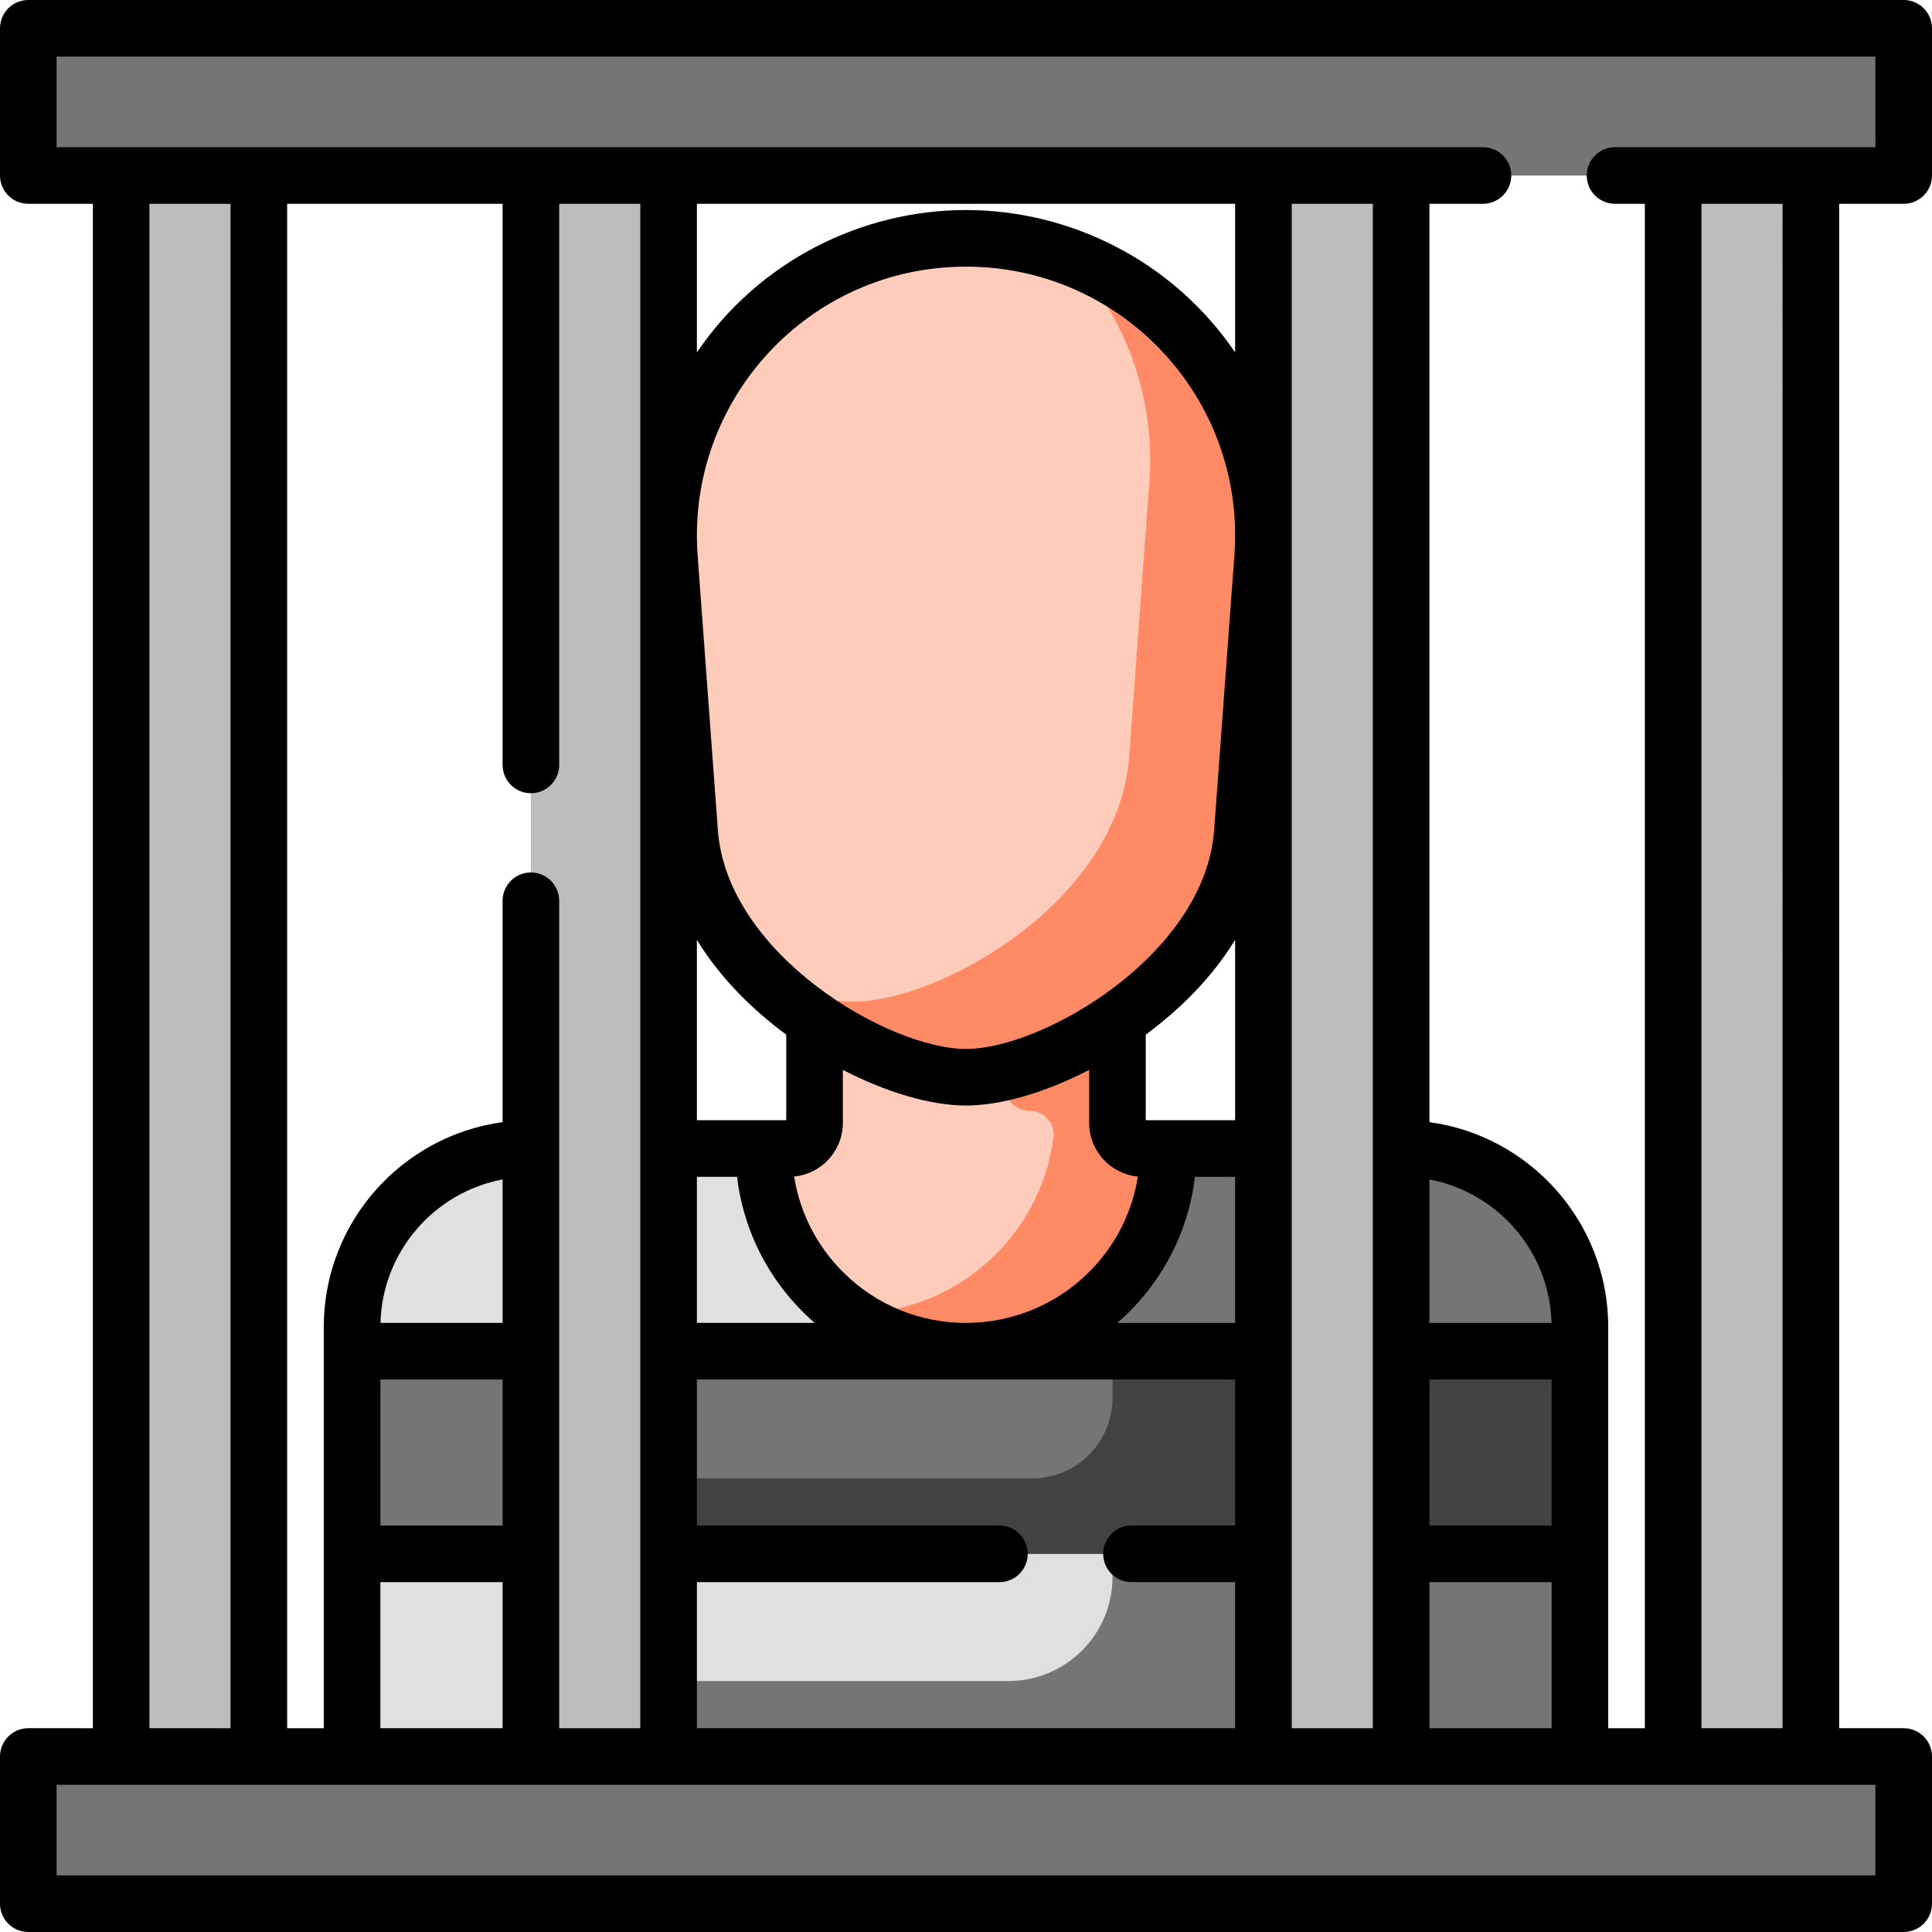 <?xml version="1.0" encoding="iso-8859-1"?>
<!-- Generator: Adobe Illustrator 21.0.0, SVG Export Plug-In . SVG Version: 6.00 Build 0)  -->
<svg xmlns="http://www.w3.org/2000/svg" xmlns:xlink="http://www.w3.org/1999/xlink" version="1.1" id="Capa_1" x="0px" y="0px" viewBox="0 0 512 512" style="enable-background:new 0 0 512 512;" xml:space="preserve" width="512" height="512">
<g>
	<path style="fill:#FFCCBC;" d="M256,285.478c-23.121,0-70.415-26.585-73.241-64.948l-5.359-72.764   c-3.364-45.683,32.792-84.601,78.599-84.601s81.964,38.918,78.6,84.601l-5.359,72.764C326.415,258.893,279.121,285.478,256,285.478   z"/>
	<rect x="32.106" y="46.506" style="fill:#BDBDBD;" width="36.492" height="418.988"/>
	<rect x="140.692" y="46.506" style="fill:#BDBDBD;" width="36.492" height="418.988"/>
	<rect x="334.824" y="46.506" style="fill:#BDBDBD;" width="36.492" height="418.988"/>
	<rect x="443.403" y="46.506" style="fill:#BDBDBD;" width="36.492" height="418.988"/>
	<rect x="7.5" y="7.5" style="fill:#757575;" width="497" height="39.006"/>
	<rect x="7.5" y="465.494" style="fill:#757575;" width="497" height="39.006"/>
	<path style="fill:#EF5350;" d="M371.405,304.369h-0.09v161.125h47.381V351.66C418.696,325.542,397.523,304.369,371.405,304.369z"/>
	<path style="fill:#757575;" d="M371.405,304.369h-0.09v161.125h47.381V351.66C418.696,325.542,397.523,304.369,371.405,304.369z"/>
	<rect x="371.315" y="358.077" style="fill:#424242;" width="47.381" height="53.708"/>
	<path style="fill:#E0E0E0;" d="M309.633,304.369c0.051,29.664-23.981,53.727-53.633,53.727s-53.683-24.063-53.632-53.727h-25.184   v161.125h157.64V304.369H309.633z"/>
	<path style="fill:#757575;" d="M309.633,304.369c0.025,14.378-5.62,27.43-14.809,37.075v76.463   c0,15.236-12.351,27.587-27.587,27.587h-90.053v20h157.64V304.369H309.633z"/>
	<path style="fill:#FFCCBC;" d="M256,358.096c29.652,0,53.683-24.063,53.633-53.727h-6.728c-3.738,0-6.768-3.03-6.768-6.768v-27.26   c-14.071,9.625-29.609,15.137-40.136,15.137c-10.527,0-26.066-5.512-40.137-15.137v27.26c0,3.738-3.03,6.768-6.768,6.768h-6.728   C202.317,334.033,226.348,358.096,256,358.096z"/>
	<path style="fill:#FF8A65;" d="M283.518,68.102c14.48,15.46,22.773,36.706,21.082,59.664l-5.359,72.765   c-2.825,38.363-50.12,64.948-73.241,64.948c-6.349,0-14.522-2.009-23.096-5.712c16.467,16.06,39.166,25.712,53.096,25.712   c23.121,0,70.415-26.585,73.241-64.948l5.359-72.765C337.251,111.757,315.346,79.958,283.518,68.102z"/>
	<g>
		<path style="fill:#FFCCBC;" d="M224.085,275.418c-2.764-1.535-5.52-3.228-8.222-5.076v3.798    C218.791,274.832,221.561,275.271,224.085,275.418z"/>
		<path style="fill:#FF8A65;" d="M302.904,304.369c-3.738,0-6.768-3.03-6.768-6.768v-27.26c-10.04,6.868-20.819,11.627-30,13.798    v3.461c0,3.738,3.03,6.768,6.768,6.768l0,0c3.782,0,6.767,3.305,6.281,7.055c-3.413,26.332-25.924,46.671-53.185,46.671    c-0.406,0-0.807-0.022-1.211-0.031c8.794,6.306,19.564,10.031,31.211,10.031c29.652,0,53.683-24.063,53.633-53.727H302.904z"/>
	</g>
	<path style="fill:#EF5350;" d="M140.595,304.369c-26.118,0-47.291,21.173-47.291,47.291v113.834h47.388V304.369H140.595z"/>
	<path style="fill:#E0E0E0;" d="M140.595,304.369c-26.118,0-47.291,21.173-47.291,47.291v113.834h47.388V304.369H140.595z"/>
	<rect x="93.304" y="358.077" style="fill:#757575;" width="47.388" height="53.708"/>
	<rect x="177.183" y="358.077" style="fill:#757575;" width="157.64" height="53.708"/>
	<path style="fill:#424242;" d="M294.824,358.077v12.404c0,11.766-9.538,21.305-21.305,21.305h-96.336v20h157.64v-53.708H294.824z"/>
	<path d="M504.5,54.006c4.142,0,7.5-3.358,7.5-7.5V7.5c0-4.142-3.358-7.5-7.5-7.5H7.5C3.358,0,0,3.358,0,7.5v39.006   c0,4.142,3.358,7.5,7.5,7.5h17.106v403.988H7.5c-4.142,0-7.5,3.358-7.5,7.5V504.5c0,4.142,3.358,7.5,7.5,7.5h497   c4.142,0,7.5-3.358,7.5-7.5v-39.006c0-4.142-3.358-7.5-7.5-7.5h-17.106V54.006H504.5z M15,15h482v24.006h-69   c-4.142,0-7.5,3.358-7.5,7.5s3.358,7.5,7.5,7.5h7.902v403.988h-9.706V351.66c0-27.716-20.68-50.649-47.381-54.277V54.006H393   c4.142,0,7.5-3.358,7.5-7.5s-3.358-7.5-7.5-7.5H15V15z M184.683,457.994v-38.708h80.174c4.142,0,7.5-3.358,7.5-7.5   s-3.358-7.5-7.5-7.5h-80.174v-38.708c174.784,0.011,32.847,0.005,142.641,0v38.708h-27.467c-4.142,0-7.5,3.358-7.5,7.5   s3.358,7.5,7.5,7.5h27.467v38.708H184.683z M100.804,457.994v-38.708h32.388v38.708H100.804z M100.804,365.577h32.388v38.708   h-32.388V365.577z M133.192,350.577h-32.364c0.509-18.928,14.293-34.603,32.364-38.018V350.577z M148.192,238.714   c0-4.142-3.358-7.5-7.5-7.5s-7.5,3.358-7.5,7.5v58.668c-26.721,3.627-47.388,26.578-47.388,54.278v106.334h-9.706V54.006h57.094   v148.708c0,4.142,3.358,7.5,7.5,7.5s7.5-3.358,7.5-7.5V54.006h21.491v403.988h-21.491V238.714z M327.324,54.006v39.385   C310.822,69.113,283.59,55.665,256,55.665c-27.679,0-54.866,13.52-71.317,37.716V54.006H327.324z M223.352,337.056   c-6.943-6.955-11.384-15.735-12.897-25.256c7.232-0.687,12.909-6.79,12.909-14.199v-14.069c11.477,5.934,23.241,9.446,32.637,9.446   s21.159-3.512,32.637-9.446v14.069c0,7.409,5.677,13.512,12.909,14.199c-1.513,9.52-5.953,18.301-12.897,25.256   C270.89,354.845,241.605,355.341,223.352,337.056z M327.324,296.869h-23.687v-22.678c9.39-6.939,17.652-15.292,23.687-25.116   V296.869z M327.12,147.215l-5.358,72.765c-2.425,32.924-45.253,57.999-65.761,57.999s-63.336-25.074-65.761-57.999l-5.358-72.765   c-3.031-41.147,29.402-76.55,71.12-76.55C297.259,70.665,330.184,105.61,327.12,147.215z M208.363,274.191v22.678h-23.68v-47.783   C190.716,258.903,198.974,267.253,208.363,274.191z M184.683,311.869h10.644c1.744,14.527,8.639,28.308,20.562,38.708h-31.206   V311.869z M316.673,311.869h10.651v38.708h-31.212C308.028,340.181,314.928,326.403,316.673,311.869z M342.324,54.006h21.491   v403.988h-21.491V54.006z M411.169,350.577h-32.354v-38.006C396.6,315.929,410.648,331.34,411.169,350.577z M378.815,365.577   h32.381v38.708h-32.381V365.577z M378.815,419.286h32.381v38.708h-32.381V419.286z M39.606,54.006h21.492v403.988H39.606V54.006z    M497,497H15v-24.006h482V497z M472.394,457.994h-21.492V54.006h21.492V457.994z"/>
</g>















</svg>
